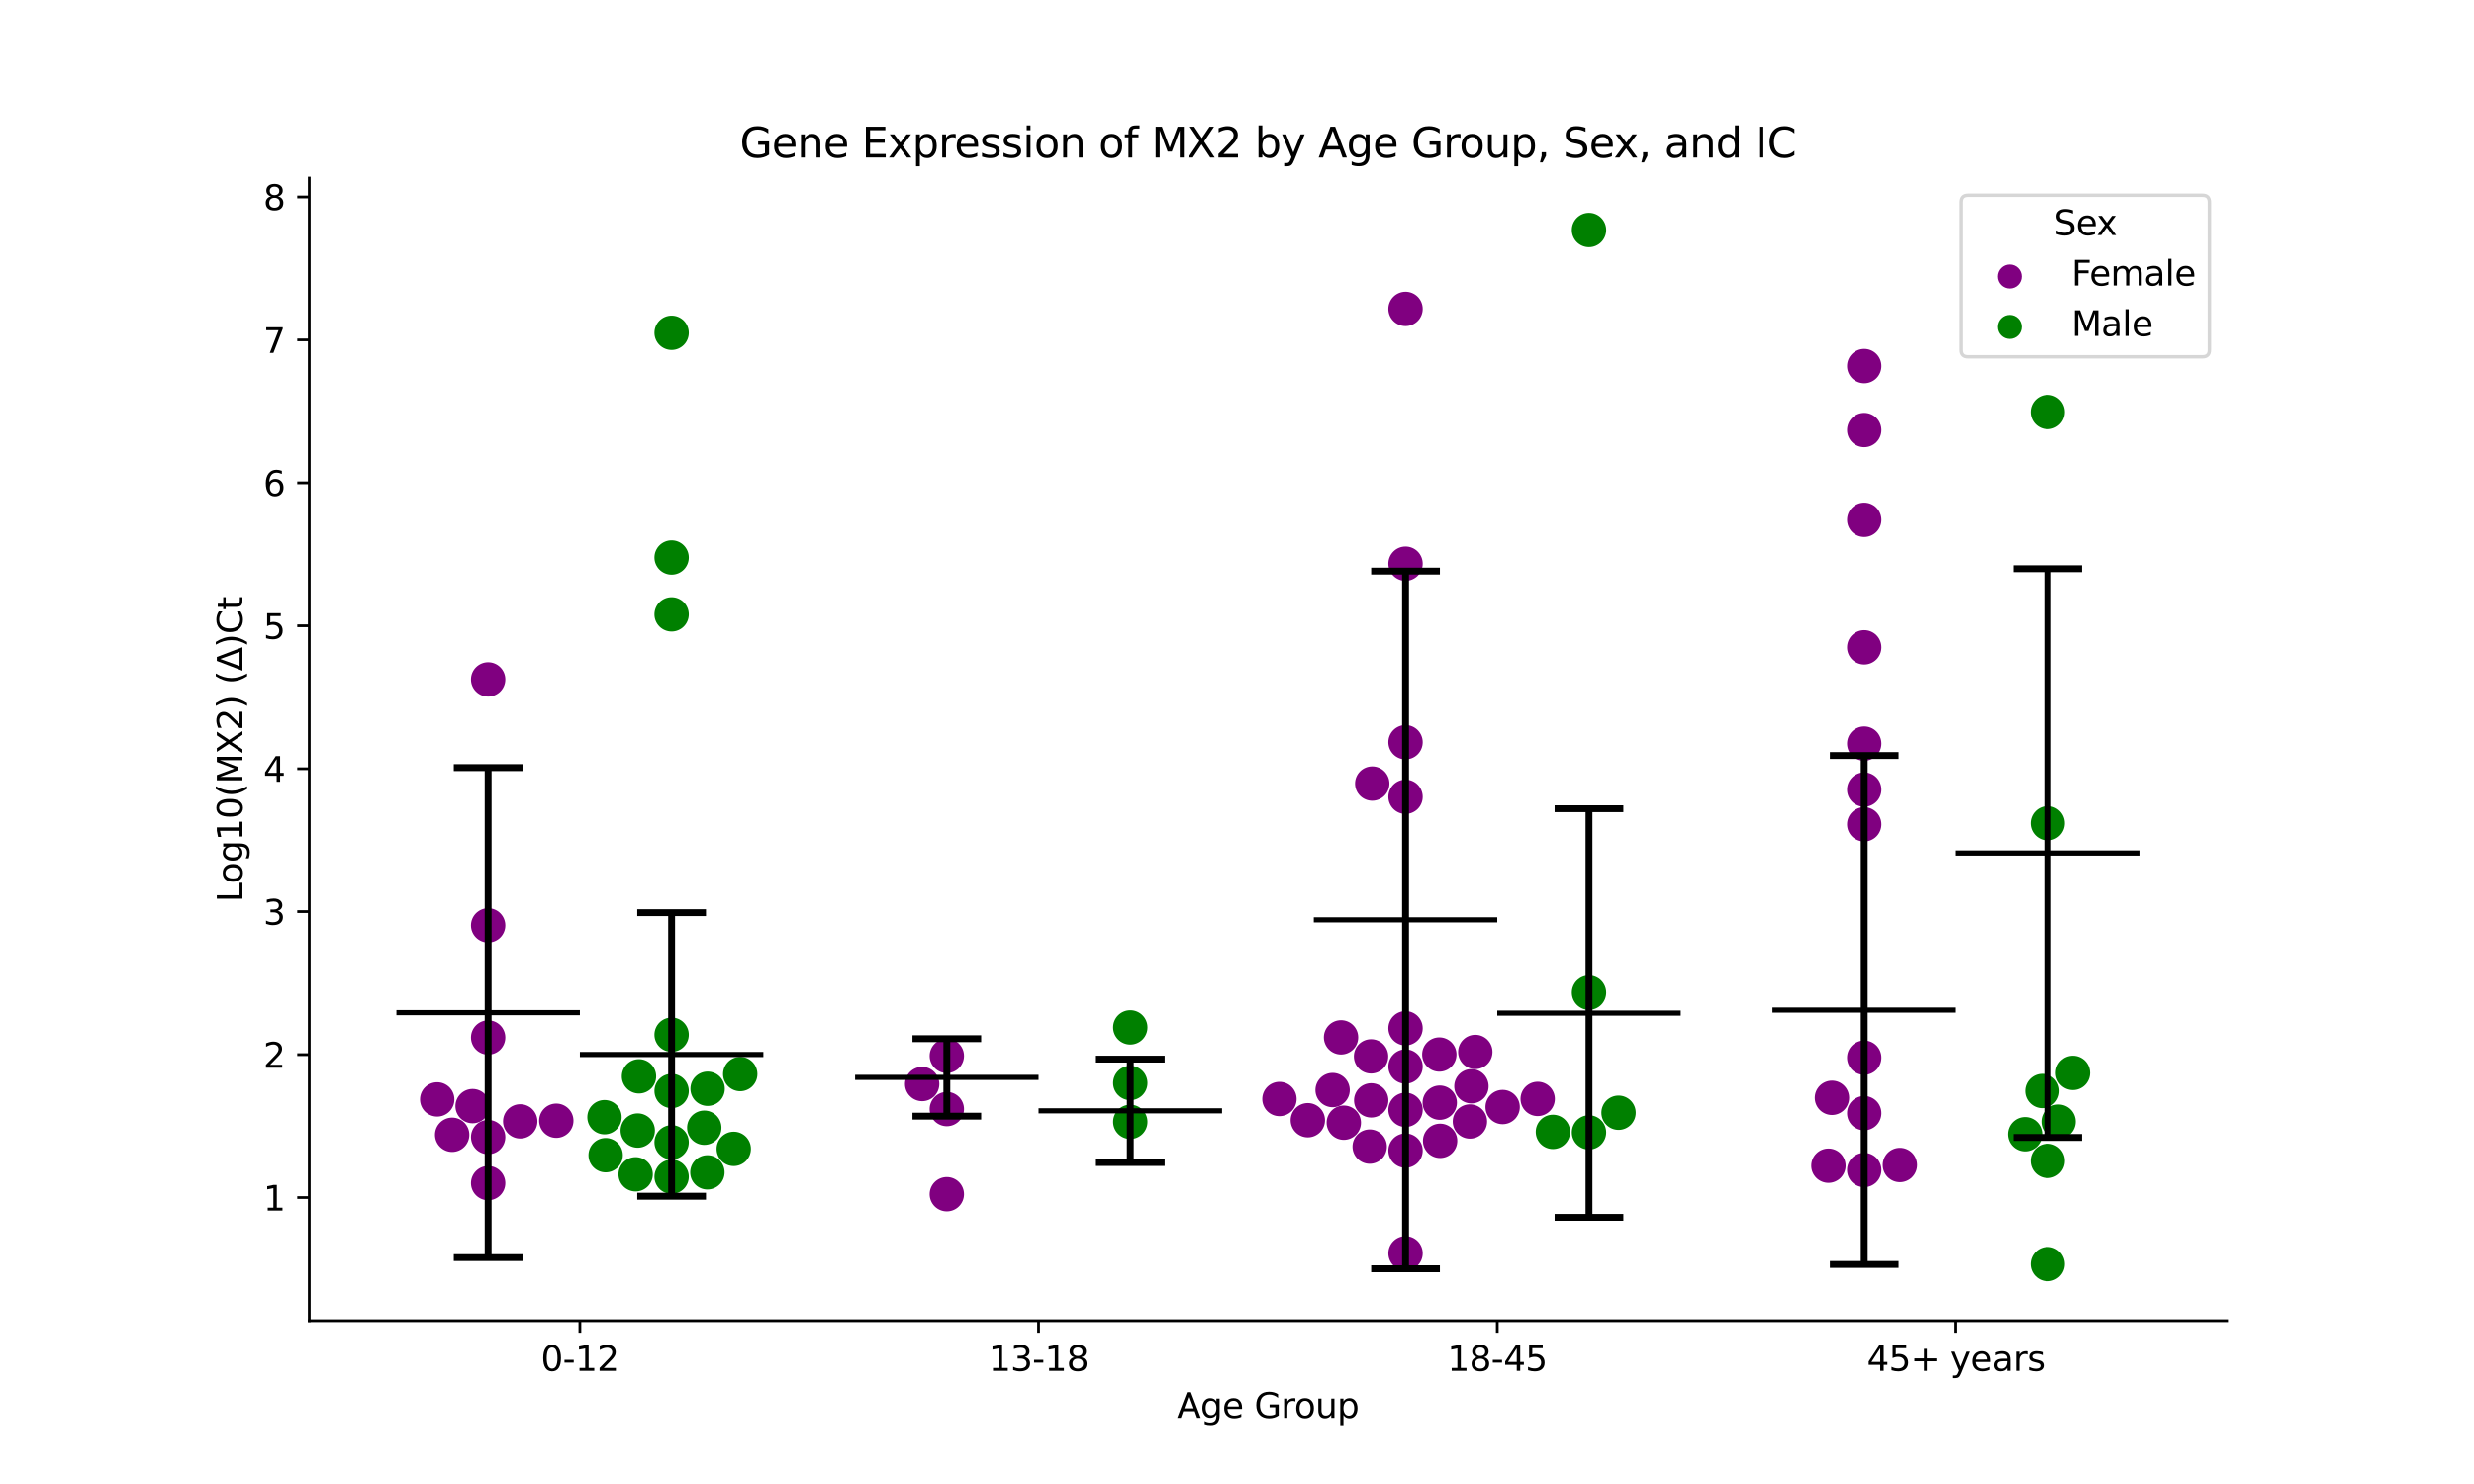 <?xml version="1.0" encoding="utf-8" standalone="no"?>
<!DOCTYPE svg PUBLIC "-//W3C//DTD SVG 1.1//EN"
  "http://www.w3.org/Graphics/SVG/1.1/DTD/svg11.dtd">
<svg xmlns:xlink="http://www.w3.org/1999/xlink" width="720pt" height="432pt" viewBox="0 0 720 432" xmlns="http://www.w3.org/2000/svg" version="1.1">
 <defs>
  <style type="text/css">*{stroke-linejoin: round; stroke-linecap: butt}</style>
 </defs>
 <g id="figure_1">
  <g id="patch_1">
   <path d="M 0 432 
L 720 432 
L 720 0 
L 0 0 
z
" style="fill: #ffffff"/>
  </g>
  <g id="axes_1">
   <g id="patch_2">
    <path d="M 90 384.48 
L 648 384.48 
L 648 51.84 
L 90 51.84 
z
" style="fill: #ffffff"/>
   </g>
   <g id="PathCollection_1">
    <defs>
     <path id="C0_0_2b8b92c1fb" d="M 0 5 
C 1.326 5 2.598 4.473 3.536 3.536 
C 4.473 2.598 5 1.326 5 -0 
C 5 -1.326 4.473 -2.598 3.536 -3.536 
C 2.598 -4.473 1.326 -5 0 -5 
C -1.326 -5 -2.598 -4.473 -3.536 -3.536 
C -4.473 -2.598 -5 -1.326 -5 0 
C -5 1.326 -4.473 2.598 -3.536 3.536 
C -2.598 4.473 -1.326 5 0 5 
z
"/>
    </defs>
    <g clip-path="url(#pbf63c1d7b6)">
     <use xlink:href="#C0_0_2b8b92c1fb" x="137.536" y="321.995" style="fill: #800080"/>
    </g>
    <g clip-path="url(#pbf63c1d7b6)">
     <use xlink:href="#C0_0_2b8b92c1fb" x="142.062" y="302.015" style="fill: #800080"/>
    </g>
    <g clip-path="url(#pbf63c1d7b6)">
     <use xlink:href="#C0_0_2b8b92c1fb" x="161.895" y="326.251" style="fill: #800080"/>
    </g>
    <g clip-path="url(#pbf63c1d7b6)">
     <use xlink:href="#C0_0_2b8b92c1fb" x="142.062" y="344.418" style="fill: #800080"/>
    </g>
    <g clip-path="url(#pbf63c1d7b6)">
     <use xlink:href="#C0_0_2b8b92c1fb" x="142.062" y="269.412" style="fill: #800080"/>
    </g>
    <g clip-path="url(#pbf63c1d7b6)">
     <use xlink:href="#C0_0_2b8b92c1fb" x="131.586" y="330.343" style="fill: #800080"/>
    </g>
    <g clip-path="url(#pbf63c1d7b6)">
     <use xlink:href="#C0_0_2b8b92c1fb" x="127.238" y="320.043" style="fill: #800080"/>
    </g>
    <g clip-path="url(#pbf63c1d7b6)">
     <use xlink:href="#C0_0_2b8b92c1fb" x="142.062" y="197.783" style="fill: #800080"/>
    </g>
    <g clip-path="url(#pbf63c1d7b6)">
     <use xlink:href="#C0_0_2b8b92c1fb" x="151.397" y="326.439" style="fill: #800080"/>
    </g>
    <g clip-path="url(#pbf63c1d7b6)">
     <use xlink:href="#C0_0_2b8b92c1fb" x="142.062" y="331.018" style="fill: #800080"/>
    </g>
   </g>
   <g id="PathCollection_2">
    <defs>
     <path id="C1_0_b560f2f9ca" d="M 0 5 
C 1.326 5 2.598 4.473 3.536 3.536 
C 4.473 2.598 5 1.326 5 -0 
C 5 -1.326 4.473 -2.598 3.536 -3.536 
C 2.598 -4.473 1.326 -5 0 -5 
C -1.326 -5 -2.598 -4.473 -3.536 -3.536 
C -4.473 -2.598 -5 -1.326 -5 0 
C -5 1.326 -4.473 2.598 -3.536 3.536 
C -2.598 4.473 -1.326 5 0 5 
z
"/>
    </defs>
    <g clip-path="url(#pbf63c1d7b6)">
     <use xlink:href="#C1_0_b560f2f9ca" x="213.538" y="334.451" style="fill: #008000"/>
    </g>
    <g clip-path="url(#pbf63c1d7b6)">
     <use xlink:href="#C1_0_b560f2f9ca" x="195.459" y="317.588" style="fill: #008000"/>
    </g>
    <g clip-path="url(#pbf63c1d7b6)">
     <use xlink:href="#C1_0_b560f2f9ca" x="195.459" y="332.539" style="fill: #008000"/>
    </g>
    <g clip-path="url(#pbf63c1d7b6)">
     <use xlink:href="#C1_0_b560f2f9ca" x="195.459" y="96.881" style="fill: #008000"/>
    </g>
    <g clip-path="url(#pbf63c1d7b6)">
     <use xlink:href="#C1_0_b560f2f9ca" x="204.964" y="328.289" style="fill: #008000"/>
    </g>
    <g clip-path="url(#pbf63c1d7b6)">
     <use xlink:href="#C1_0_b560f2f9ca" x="176.263" y="336.287" style="fill: #008000"/>
    </g>
    <g clip-path="url(#pbf63c1d7b6)">
     <use xlink:href="#C1_0_b560f2f9ca" x="185.96" y="313.326" style="fill: #008000"/>
    </g>
    <g clip-path="url(#pbf63c1d7b6)">
     <use xlink:href="#C1_0_b560f2f9ca" x="195.459" y="178.848" style="fill: #008000"/>
    </g>
    <g clip-path="url(#pbf63c1d7b6)">
     <use xlink:href="#C1_0_b560f2f9ca" x="195.459" y="301.204" style="fill: #008000"/>
    </g>
    <g clip-path="url(#pbf63c1d7b6)">
     <use xlink:href="#C1_0_b560f2f9ca" x="215.426" y="312.659" style="fill: #008000"/>
    </g>
    <g clip-path="url(#pbf63c1d7b6)">
     <use xlink:href="#C1_0_b560f2f9ca" x="195.459" y="342.567" style="fill: #008000"/>
    </g>
    <g clip-path="url(#pbf63c1d7b6)">
     <use xlink:href="#C1_0_b560f2f9ca" x="184.986" y="341.852" style="fill: #008000"/>
    </g>
    <g clip-path="url(#pbf63c1d7b6)">
     <use xlink:href="#C1_0_b560f2f9ca" x="195.459" y="162.296" style="fill: #008000"/>
    </g>
    <g clip-path="url(#pbf63c1d7b6)">
     <use xlink:href="#C1_0_b560f2f9ca" x="175.923" y="325.219" style="fill: #008000"/>
    </g>
    <g clip-path="url(#pbf63c1d7b6)">
     <use xlink:href="#C1_0_b560f2f9ca" x="185.596" y="329.11" style="fill: #008000"/>
    </g>
    <g clip-path="url(#pbf63c1d7b6)">
     <use xlink:href="#C1_0_b560f2f9ca" x="205.873" y="341.284" style="fill: #008000"/>
    </g>
    <g clip-path="url(#pbf63c1d7b6)">
     <use xlink:href="#C1_0_b560f2f9ca" x="205.937" y="316.941" style="fill: #008000"/>
    </g>
   </g>
   <g id="PathCollection_3">
    <defs>
     <path id="C2_0_8f5f97f059" d="M 0 5 
C 1.326 5 2.598 4.473 3.536 3.536 
C 4.473 2.598 5 1.326 5 -0 
C 5 -1.326 4.473 -2.598 3.536 -3.536 
C 2.598 -4.473 1.326 -5 0 -5 
C -1.326 -5 -2.598 -4.473 -3.536 -3.536 
C -4.473 -2.598 -5 -1.326 -5 0 
C -5 1.326 -4.473 2.598 -3.536 3.536 
C -2.598 4.473 -1.326 5 0 5 
z
"/>
    </defs>
    <g clip-path="url(#pbf63c1d7b6)">
     <use xlink:href="#C2_0_8f5f97f059" x="275.555" y="347.65" style="fill: #800080"/>
    </g>
    <g clip-path="url(#pbf63c1d7b6)">
     <use xlink:href="#C2_0_8f5f97f059" x="275.555" y="322.859" style="fill: #800080"/>
    </g>
    <g clip-path="url(#pbf63c1d7b6)">
     <use xlink:href="#C2_0_8f5f97f059" x="275.555" y="307.372" style="fill: #800080"/>
    </g>
    <g clip-path="url(#pbf63c1d7b6)">
     <use xlink:href="#C2_0_8f5f97f059" x="268.369" y="315.567" style="fill: #800080"/>
    </g>
   </g>
   <g id="PathCollection_4">
    <defs>
     <path id="C3_0_bc23f90c17" d="M 0 5 
C 1.326 5 2.598 4.473 3.536 3.536 
C 4.473 2.598 5 1.326 5 -0 
C 5 -1.326 4.473 -2.598 3.536 -3.536 
C 2.598 -4.473 1.326 -5 0 -5 
C -1.326 -5 -2.598 -4.473 -3.536 -3.536 
C -4.473 -2.598 -5 -1.326 -5 0 
C -5 1.326 -4.473 2.598 -3.536 3.536 
C -2.598 4.473 -1.326 5 0 5 
z
"/>
    </defs>
    <g clip-path="url(#pbf63c1d7b6)">
     <use xlink:href="#C3_0_bc23f90c17" x="328.952" y="326.58" style="fill: #008000"/>
    </g>
    <g clip-path="url(#pbf63c1d7b6)">
     <use xlink:href="#C3_0_bc23f90c17" x="328.952" y="299.077" style="fill: #008000"/>
    </g>
    <g clip-path="url(#pbf63c1d7b6)">
     <use xlink:href="#C3_0_bc23f90c17" x="328.952" y="315.265" style="fill: #008000"/>
    </g>
   </g>
   <g id="PathCollection_5">
    <defs>
     <path id="C4_0_c36f2e6f44" d="M 0 5 
C 1.326 5 2.598 4.473 3.536 3.536 
C 4.473 2.598 5 1.326 5 -0 
C 5 -1.326 4.473 -2.598 3.536 -3.536 
C 2.598 -4.473 1.326 -5 0 -5 
C -1.326 -5 -2.598 -4.473 -3.536 -3.536 
C -4.473 -2.598 -5 -1.326 -5 0 
C -5 1.326 -4.473 2.598 -3.536 3.536 
C -2.598 4.473 -1.326 5 0 5 
z
"/>
    </defs>
    <g clip-path="url(#pbf63c1d7b6)">
     <use xlink:href="#C4_0_c36f2e6f44" x="437.312" y="322.264" style="fill: #800080"/>
    </g>
    <g clip-path="url(#pbf63c1d7b6)">
     <use xlink:href="#C4_0_c36f2e6f44" x="399.062" y="320.325" style="fill: #800080"/>
    </g>
    <g clip-path="url(#pbf63c1d7b6)">
     <use xlink:href="#C4_0_c36f2e6f44" x="419.006" y="320.995" style="fill: #800080"/>
    </g>
    <g clip-path="url(#pbf63c1d7b6)">
     <use xlink:href="#C4_0_c36f2e6f44" x="428.23" y="316.216" style="fill: #800080"/>
    </g>
    <g clip-path="url(#pbf63c1d7b6)">
     <use xlink:href="#C4_0_c36f2e6f44" x="409.048" y="231.957" style="fill: #800080"/>
    </g>
    <g clip-path="url(#pbf63c1d7b6)">
     <use xlink:href="#C4_0_c36f2e6f44" x="390.277" y="301.973" style="fill: #800080"/>
    </g>
    <g clip-path="url(#pbf63c1d7b6)">
     <use xlink:href="#C4_0_c36f2e6f44" x="409.048" y="299.323" style="fill: #800080"/>
    </g>
    <g clip-path="url(#pbf63c1d7b6)">
     <use xlink:href="#C4_0_c36f2e6f44" x="447.514" y="319.9" style="fill: #800080"/>
    </g>
    <g clip-path="url(#pbf63c1d7b6)">
     <use xlink:href="#C4_0_c36f2e6f44" x="399.019" y="307.513" style="fill: #800080"/>
    </g>
    <g clip-path="url(#pbf63c1d7b6)">
     <use xlink:href="#C4_0_c36f2e6f44" x="398.619" y="333.791" style="fill: #800080"/>
    </g>
    <g clip-path="url(#pbf63c1d7b6)">
     <use xlink:href="#C4_0_c36f2e6f44" x="387.826" y="317.321" style="fill: #800080"/>
    </g>
    <g clip-path="url(#pbf63c1d7b6)">
     <use xlink:href="#C4_0_c36f2e6f44" x="372.357" y="319.926" style="fill: #800080"/>
    </g>
    <g clip-path="url(#pbf63c1d7b6)">
     <use xlink:href="#C4_0_c36f2e6f44" x="409.048" y="310.473" style="fill: #800080"/>
    </g>
    <g clip-path="url(#pbf63c1d7b6)">
     <use xlink:href="#C4_0_c36f2e6f44" x="399.359" y="228.103" style="fill: #800080"/>
    </g>
    <g clip-path="url(#pbf63c1d7b6)">
     <use xlink:href="#C4_0_c36f2e6f44" x="409.048" y="334.957" style="fill: #800080"/>
    </g>
    <g clip-path="url(#pbf63c1d7b6)">
     <use xlink:href="#C4_0_c36f2e6f44" x="429.354" y="306.223" style="fill: #800080"/>
    </g>
    <g clip-path="url(#pbf63c1d7b6)">
     <use xlink:href="#C4_0_c36f2e6f44" x="391.084" y="326.827" style="fill: #800080"/>
    </g>
    <g clip-path="url(#pbf63c1d7b6)">
     <use xlink:href="#C4_0_c36f2e6f44" x="418.883" y="306.972" style="fill: #800080"/>
    </g>
    <g clip-path="url(#pbf63c1d7b6)">
     <use xlink:href="#C4_0_c36f2e6f44" x="409.048" y="89.926" style="fill: #800080"/>
    </g>
    <g clip-path="url(#pbf63c1d7b6)">
     <use xlink:href="#C4_0_c36f2e6f44" x="409.048" y="164.097" style="fill: #800080"/>
    </g>
    <g clip-path="url(#pbf63c1d7b6)">
     <use xlink:href="#C4_0_c36f2e6f44" x="409.048" y="216.064" style="fill: #800080"/>
    </g>
    <g clip-path="url(#pbf63c1d7b6)">
     <use xlink:href="#C4_0_c36f2e6f44" x="427.789" y="326.476" style="fill: #800080"/>
    </g>
    <g clip-path="url(#pbf63c1d7b6)">
     <use xlink:href="#C4_0_c36f2e6f44" x="409.048" y="364.854" style="fill: #800080"/>
    </g>
    <g clip-path="url(#pbf63c1d7b6)">
     <use xlink:href="#C4_0_c36f2e6f44" x="380.611" y="326.106" style="fill: #800080"/>
    </g>
    <g clip-path="url(#pbf63c1d7b6)">
     <use xlink:href="#C4_0_c36f2e6f44" x="409.048" y="323.08" style="fill: #800080"/>
    </g>
    <g clip-path="url(#pbf63c1d7b6)">
     <use xlink:href="#C4_0_c36f2e6f44" x="419.113" y="332.109" style="fill: #800080"/>
    </g>
   </g>
   <g id="PathCollection_6">
    <defs>
     <path id="C5_0_f1aa2a9488" d="M 0 5 
C 1.326 5 2.598 4.473 3.536 3.536 
C 4.473 2.598 5 1.326 5 -0 
C 5 -1.326 4.473 -2.598 3.536 -3.536 
C 2.598 -4.473 1.326 -5 0 -5 
C -1.326 -5 -2.598 -4.473 -3.536 -3.536 
C -4.473 -2.598 -5 -1.326 -5 0 
C -5 1.326 -4.473 2.598 -3.536 3.536 
C -2.598 4.473 -1.326 5 0 5 
z
"/>
    </defs>
    <g clip-path="url(#pbf63c1d7b6)">
     <use xlink:href="#C5_0_f1aa2a9488" x="471.051" y="323.924" style="fill: #008000"/>
    </g>
    <g clip-path="url(#pbf63c1d7b6)">
     <use xlink:href="#C5_0_f1aa2a9488" x="462.445" y="66.96" style="fill: #008000"/>
    </g>
    <g clip-path="url(#pbf63c1d7b6)">
     <use xlink:href="#C5_0_f1aa2a9488" x="462.445" y="329.653" style="fill: #008000"/>
    </g>
    <g clip-path="url(#pbf63c1d7b6)">
     <use xlink:href="#C5_0_f1aa2a9488" x="451.946" y="329.502" style="fill: #008000"/>
    </g>
    <g clip-path="url(#pbf63c1d7b6)">
     <use xlink:href="#C5_0_f1aa2a9488" x="462.445" y="288.981" style="fill: #008000"/>
    </g>
   </g>
   <g id="PathCollection_7">
    <defs>
     <path id="C6_0_fb3fc7c7de" d="M 0 5 
C 1.326 5 2.598 4.473 3.536 3.536 
C 4.473 2.598 5 1.326 5 -0 
C 5 -1.326 4.473 -2.598 3.536 -3.536 
C 2.598 -4.473 1.326 -5 0 -5 
C -1.326 -5 -2.598 -4.473 -3.536 -3.536 
C -4.473 -2.598 -5 -1.326 -5 0 
C -5 1.326 -4.473 2.598 -3.536 3.536 
C -2.598 4.473 -1.326 5 0 5 
z
"/>
    </defs>
    <g clip-path="url(#pbf63c1d7b6)">
     <use xlink:href="#C6_0_fb3fc7c7de" x="542.541" y="324.048" style="fill: #800080"/>
    </g>
    <g clip-path="url(#pbf63c1d7b6)">
     <use xlink:href="#C6_0_fb3fc7c7de" x="542.541" y="125.193" style="fill: #800080"/>
    </g>
    <g clip-path="url(#pbf63c1d7b6)">
     <use xlink:href="#C6_0_fb3fc7c7de" x="542.541" y="307.895" style="fill: #800080"/>
    </g>
    <g clip-path="url(#pbf63c1d7b6)">
     <use xlink:href="#C6_0_fb3fc7c7de" x="533.149" y="319.576" style="fill: #800080"/>
    </g>
    <g clip-path="url(#pbf63c1d7b6)">
     <use xlink:href="#C6_0_fb3fc7c7de" x="542.541" y="151.326" style="fill: #800080"/>
    </g>
    <g clip-path="url(#pbf63c1d7b6)">
     <use xlink:href="#C6_0_fb3fc7c7de" x="542.541" y="340.601" style="fill: #800080"/>
    </g>
    <g clip-path="url(#pbf63c1d7b6)">
     <use xlink:href="#C6_0_fb3fc7c7de" x="532.124" y="339.344" style="fill: #800080"/>
    </g>
    <g clip-path="url(#pbf63c1d7b6)">
     <use xlink:href="#C6_0_fb3fc7c7de" x="542.541" y="216.466" style="fill: #800080"/>
    </g>
    <g clip-path="url(#pbf63c1d7b6)">
     <use xlink:href="#C6_0_fb3fc7c7de" x="542.541" y="229.856" style="fill: #800080"/>
    </g>
    <g clip-path="url(#pbf63c1d7b6)">
     <use xlink:href="#C6_0_fb3fc7c7de" x="542.541" y="239.978" style="fill: #800080"/>
    </g>
    <g clip-path="url(#pbf63c1d7b6)">
     <use xlink:href="#C6_0_fb3fc7c7de" x="542.541" y="188.444" style="fill: #800080"/>
    </g>
    <g clip-path="url(#pbf63c1d7b6)">
     <use xlink:href="#C6_0_fb3fc7c7de" x="552.928" y="339.143" style="fill: #800080"/>
    </g>
    <g clip-path="url(#pbf63c1d7b6)">
     <use xlink:href="#C6_0_fb3fc7c7de" x="542.541" y="106.571" style="fill: #800080"/>
    </g>
   </g>
   <g id="PathCollection_8">
    <defs>
     <path id="C7_0_e8374879ec" d="M 0 5 
C 1.326 5 2.598 4.473 3.536 3.536 
C 4.473 2.598 5 1.326 5 -0 
C 5 -1.326 4.473 -2.598 3.536 -3.536 
C 2.598 -4.473 1.326 -5 0 -5 
C -1.326 -5 -2.598 -4.473 -3.536 -3.536 
C -4.473 -2.598 -5 -1.326 -5 0 
C -5 1.326 -4.473 2.598 -3.536 3.536 
C -2.598 4.473 -1.326 5 0 5 
z
"/>
    </defs>
    <g clip-path="url(#pbf63c1d7b6)">
     <use xlink:href="#C7_0_e8374879ec" x="595.938" y="367.989" style="fill: #008000"/>
    </g>
    <g clip-path="url(#pbf63c1d7b6)">
     <use xlink:href="#C7_0_e8374879ec" x="594.359" y="317.594" style="fill: #008000"/>
    </g>
    <g clip-path="url(#pbf63c1d7b6)">
     <use xlink:href="#C7_0_e8374879ec" x="589.323" y="330.184" style="fill: #008000"/>
    </g>
    <g clip-path="url(#pbf63c1d7b6)">
     <use xlink:href="#C7_0_e8374879ec" x="599.092" y="326.52" style="fill: #008000"/>
    </g>
    <g clip-path="url(#pbf63c1d7b6)">
     <use xlink:href="#C7_0_e8374879ec" x="603.282" y="312.322" style="fill: #008000"/>
    </g>
    <g clip-path="url(#pbf63c1d7b6)">
     <use xlink:href="#C7_0_e8374879ec" x="595.938" y="337.95" style="fill: #008000"/>
    </g>
    <g clip-path="url(#pbf63c1d7b6)">
     <use xlink:href="#C7_0_e8374879ec" x="595.938" y="119.948" style="fill: #008000"/>
    </g>
    <g clip-path="url(#pbf63c1d7b6)">
     <use xlink:href="#C7_0_e8374879ec" x="595.938" y="239.667" style="fill: #008000"/>
    </g>
   </g>
   <g id="PathCollection_9"/>
   <g id="PathCollection_10"/>
   <g id="matplotlib.axis_1">
    <g id="xtick_1">
     <g id="line2d_1">
      <defs>
       <path id="m9bb0a239d3" d="M 0 0 
L 0 3.5 
" style="stroke: #000000; stroke-width: 0.8"/>
      </defs>
      <g>
       <use xlink:href="#m9bb0a239d3" x="168.761" y="384.48" style="stroke: #000000; stroke-width: 0.8"/>
      </g>
     </g>
     <g id="text_1">
      <!-- 0-12 -->
      <g transform="translate(157.413 399.078) scale(0.1 -0.1)">
       <defs>
        <path id="DejaVuSans-30" d="M 2034 4250 
Q 1547 4250 1301 3770 
Q 1056 3291 1056 2328 
Q 1056 1369 1301 889 
Q 1547 409 2034 409 
Q 2525 409 2770 889 
Q 3016 1369 3016 2328 
Q 3016 3291 2770 3770 
Q 2525 4250 2034 4250 
z
M 2034 4750 
Q 2819 4750 3233 4129 
Q 3647 3509 3647 2328 
Q 3647 1150 3233 529 
Q 2819 -91 2034 -91 
Q 1250 -91 836 529 
Q 422 1150 422 2328 
Q 422 3509 836 4129 
Q 1250 4750 2034 4750 
z
" transform="scale(0.016)"/>
        <path id="DejaVuSans-2d" d="M 313 2009 
L 1997 2009 
L 1997 1497 
L 313 1497 
L 313 2009 
z
" transform="scale(0.016)"/>
        <path id="DejaVuSans-31" d="M 794 531 
L 1825 531 
L 1825 4091 
L 703 3866 
L 703 4441 
L 1819 4666 
L 2450 4666 
L 2450 531 
L 3481 531 
L 3481 0 
L 794 0 
L 794 531 
z
" transform="scale(0.016)"/>
        <path id="DejaVuSans-32" d="M 1228 531 
L 3431 531 
L 3431 0 
L 469 0 
L 469 531 
Q 828 903 1448 1529 
Q 2069 2156 2228 2338 
Q 2531 2678 2651 2914 
Q 2772 3150 2772 3378 
Q 2772 3750 2511 3984 
Q 2250 4219 1831 4219 
Q 1534 4219 1204 4116 
Q 875 4013 500 3803 
L 500 4441 
Q 881 4594 1212 4672 
Q 1544 4750 1819 4750 
Q 2544 4750 2975 4387 
Q 3406 4025 3406 3419 
Q 3406 3131 3298 2873 
Q 3191 2616 2906 2266 
Q 2828 2175 2409 1742 
Q 1991 1309 1228 531 
z
" transform="scale(0.016)"/>
       </defs>
       <use xlink:href="#DejaVuSans-30"/>
       <use xlink:href="#DejaVuSans-2d" x="63.623"/>
       <use xlink:href="#DejaVuSans-31" x="99.707"/>
       <use xlink:href="#DejaVuSans-32" x="163.33"/>
      </g>
     </g>
    </g>
    <g id="xtick_2">
     <g id="line2d_2">
      <g>
       <use xlink:href="#m9bb0a239d3" x="302.254" y="384.48" style="stroke: #000000; stroke-width: 0.8"/>
      </g>
     </g>
     <g id="text_2">
      <!-- 13-18 -->
      <g transform="translate(287.725 399.078) scale(0.1 -0.1)">
       <defs>
        <path id="DejaVuSans-33" d="M 2597 2516 
Q 3050 2419 3304 2112 
Q 3559 1806 3559 1356 
Q 3559 666 3084 287 
Q 2609 -91 1734 -91 
Q 1441 -91 1130 -33 
Q 819 25 488 141 
L 488 750 
Q 750 597 1062 519 
Q 1375 441 1716 441 
Q 2309 441 2620 675 
Q 2931 909 2931 1356 
Q 2931 1769 2642 2001 
Q 2353 2234 1838 2234 
L 1294 2234 
L 1294 2753 
L 1863 2753 
Q 2328 2753 2575 2939 
Q 2822 3125 2822 3475 
Q 2822 3834 2567 4026 
Q 2313 4219 1838 4219 
Q 1578 4219 1281 4162 
Q 984 4106 628 3988 
L 628 4550 
Q 988 4650 1302 4700 
Q 1616 4750 1894 4750 
Q 2613 4750 3031 4423 
Q 3450 4097 3450 3541 
Q 3450 3153 3228 2886 
Q 3006 2619 2597 2516 
z
" transform="scale(0.016)"/>
        <path id="DejaVuSans-38" d="M 2034 2216 
Q 1584 2216 1326 1975 
Q 1069 1734 1069 1313 
Q 1069 891 1326 650 
Q 1584 409 2034 409 
Q 2484 409 2743 651 
Q 3003 894 3003 1313 
Q 3003 1734 2745 1975 
Q 2488 2216 2034 2216 
z
M 1403 2484 
Q 997 2584 770 2862 
Q 544 3141 544 3541 
Q 544 4100 942 4425 
Q 1341 4750 2034 4750 
Q 2731 4750 3128 4425 
Q 3525 4100 3525 3541 
Q 3525 3141 3298 2862 
Q 3072 2584 2669 2484 
Q 3125 2378 3379 2068 
Q 3634 1759 3634 1313 
Q 3634 634 3220 271 
Q 2806 -91 2034 -91 
Q 1263 -91 848 271 
Q 434 634 434 1313 
Q 434 1759 690 2068 
Q 947 2378 1403 2484 
z
M 1172 3481 
Q 1172 3119 1398 2916 
Q 1625 2713 2034 2713 
Q 2441 2713 2670 2916 
Q 2900 3119 2900 3481 
Q 2900 3844 2670 4047 
Q 2441 4250 2034 4250 
Q 1625 4250 1398 4047 
Q 1172 3844 1172 3481 
z
" transform="scale(0.016)"/>
       </defs>
       <use xlink:href="#DejaVuSans-31"/>
       <use xlink:href="#DejaVuSans-33" x="63.623"/>
       <use xlink:href="#DejaVuSans-2d" x="127.246"/>
       <use xlink:href="#DejaVuSans-31" x="163.33"/>
       <use xlink:href="#DejaVuSans-38" x="226.953"/>
      </g>
     </g>
    </g>
    <g id="xtick_3">
     <g id="line2d_3">
      <g>
       <use xlink:href="#m9bb0a239d3" x="435.746" y="384.48" style="stroke: #000000; stroke-width: 0.8"/>
      </g>
     </g>
     <g id="text_3">
      <!-- 18-45 -->
      <g transform="translate(421.218 399.078) scale(0.1 -0.1)">
       <defs>
        <path id="DejaVuSans-34" d="M 2419 4116 
L 825 1625 
L 2419 1625 
L 2419 4116 
z
M 2253 4666 
L 3047 4666 
L 3047 1625 
L 3713 1625 
L 3713 1100 
L 3047 1100 
L 3047 0 
L 2419 0 
L 2419 1100 
L 313 1100 
L 313 1709 
L 2253 4666 
z
" transform="scale(0.016)"/>
        <path id="DejaVuSans-35" d="M 691 4666 
L 3169 4666 
L 3169 4134 
L 1269 4134 
L 1269 2991 
Q 1406 3038 1543 3061 
Q 1681 3084 1819 3084 
Q 2600 3084 3056 2656 
Q 3513 2228 3513 1497 
Q 3513 744 3044 326 
Q 2575 -91 1722 -91 
Q 1428 -91 1123 -41 
Q 819 9 494 109 
L 494 744 
Q 775 591 1075 516 
Q 1375 441 1709 441 
Q 2250 441 2565 725 
Q 2881 1009 2881 1497 
Q 2881 1984 2565 2268 
Q 2250 2553 1709 2553 
Q 1456 2553 1204 2497 
Q 953 2441 691 2322 
L 691 4666 
z
" transform="scale(0.016)"/>
       </defs>
       <use xlink:href="#DejaVuSans-31"/>
       <use xlink:href="#DejaVuSans-38" x="63.623"/>
       <use xlink:href="#DejaVuSans-2d" x="127.246"/>
       <use xlink:href="#DejaVuSans-34" x="163.33"/>
       <use xlink:href="#DejaVuSans-35" x="226.953"/>
      </g>
     </g>
    </g>
    <g id="xtick_4">
     <g id="line2d_4">
      <g>
       <use xlink:href="#m9bb0a239d3" x="569.239" y="384.48" style="stroke: #000000; stroke-width: 0.8"/>
      </g>
     </g>
     <g id="text_4">
      <!-- 45+ years -->
      <g transform="translate(543.338 399.078) scale(0.1 -0.1)">
       <defs>
        <path id="DejaVuSans-2b" d="M 2944 4013 
L 2944 2272 
L 4684 2272 
L 4684 1741 
L 2944 1741 
L 2944 0 
L 2419 0 
L 2419 1741 
L 678 1741 
L 678 2272 
L 2419 2272 
L 2419 4013 
L 2944 4013 
z
" transform="scale(0.016)"/>
        <path id="DejaVuSans-20" transform="scale(0.016)"/>
        <path id="DejaVuSans-79" d="M 2059 -325 
Q 1816 -950 1584 -1140 
Q 1353 -1331 966 -1331 
L 506 -1331 
L 506 -850 
L 844 -850 
Q 1081 -850 1212 -737 
Q 1344 -625 1503 -206 
L 1606 56 
L 191 3500 
L 800 3500 
L 1894 763 
L 2988 3500 
L 3597 3500 
L 2059 -325 
z
" transform="scale(0.016)"/>
        <path id="DejaVuSans-65" d="M 3597 1894 
L 3597 1613 
L 953 1613 
Q 991 1019 1311 708 
Q 1631 397 2203 397 
Q 2534 397 2845 478 
Q 3156 559 3463 722 
L 3463 178 
Q 3153 47 2828 -22 
Q 2503 -91 2169 -91 
Q 1331 -91 842 396 
Q 353 884 353 1716 
Q 353 2575 817 3079 
Q 1281 3584 2069 3584 
Q 2775 3584 3186 3129 
Q 3597 2675 3597 1894 
z
M 3022 2063 
Q 3016 2534 2758 2815 
Q 2500 3097 2075 3097 
Q 1594 3097 1305 2825 
Q 1016 2553 972 2059 
L 3022 2063 
z
" transform="scale(0.016)"/>
        <path id="DejaVuSans-61" d="M 2194 1759 
Q 1497 1759 1228 1600 
Q 959 1441 959 1056 
Q 959 750 1161 570 
Q 1363 391 1709 391 
Q 2188 391 2477 730 
Q 2766 1069 2766 1631 
L 2766 1759 
L 2194 1759 
z
M 3341 1997 
L 3341 0 
L 2766 0 
L 2766 531 
Q 2569 213 2275 61 
Q 1981 -91 1556 -91 
Q 1019 -91 701 211 
Q 384 513 384 1019 
Q 384 1609 779 1909 
Q 1175 2209 1959 2209 
L 2766 2209 
L 2766 2266 
Q 2766 2663 2505 2880 
Q 2244 3097 1772 3097 
Q 1472 3097 1187 3025 
Q 903 2953 641 2809 
L 641 3341 
Q 956 3463 1253 3523 
Q 1550 3584 1831 3584 
Q 2591 3584 2966 3190 
Q 3341 2797 3341 1997 
z
" transform="scale(0.016)"/>
        <path id="DejaVuSans-72" d="M 2631 2963 
Q 2534 3019 2420 3045 
Q 2306 3072 2169 3072 
Q 1681 3072 1420 2755 
Q 1159 2438 1159 1844 
L 1159 0 
L 581 0 
L 581 3500 
L 1159 3500 
L 1159 2956 
Q 1341 3275 1631 3429 
Q 1922 3584 2338 3584 
Q 2397 3584 2469 3576 
Q 2541 3569 2628 3553 
L 2631 2963 
z
" transform="scale(0.016)"/>
        <path id="DejaVuSans-73" d="M 2834 3397 
L 2834 2853 
Q 2591 2978 2328 3040 
Q 2066 3103 1784 3103 
Q 1356 3103 1142 2972 
Q 928 2841 928 2578 
Q 928 2378 1081 2264 
Q 1234 2150 1697 2047 
L 1894 2003 
Q 2506 1872 2764 1633 
Q 3022 1394 3022 966 
Q 3022 478 2636 193 
Q 2250 -91 1575 -91 
Q 1294 -91 989 -36 
Q 684 19 347 128 
L 347 722 
Q 666 556 975 473 
Q 1284 391 1588 391 
Q 1994 391 2212 530 
Q 2431 669 2431 922 
Q 2431 1156 2273 1281 
Q 2116 1406 1581 1522 
L 1381 1569 
Q 847 1681 609 1914 
Q 372 2147 372 2553 
Q 372 3047 722 3315 
Q 1072 3584 1716 3584 
Q 2034 3584 2315 3537 
Q 2597 3491 2834 3397 
z
" transform="scale(0.016)"/>
       </defs>
       <use xlink:href="#DejaVuSans-34"/>
       <use xlink:href="#DejaVuSans-35" x="63.623"/>
       <use xlink:href="#DejaVuSans-2b" x="127.246"/>
       <use xlink:href="#DejaVuSans-20" x="211.035"/>
       <use xlink:href="#DejaVuSans-79" x="242.822"/>
       <use xlink:href="#DejaVuSans-65" x="302.002"/>
       <use xlink:href="#DejaVuSans-61" x="363.525"/>
       <use xlink:href="#DejaVuSans-72" x="424.805"/>
       <use xlink:href="#DejaVuSans-73" x="465.918"/>
      </g>
     </g>
    </g>
    <g id="text_5">
     <!-- Age Group -->
     <g transform="translate(342.52 412.757) scale(0.1 -0.1)">
      <defs>
       <path id="DejaVuSans-41" d="M 2188 4044 
L 1331 1722 
L 3047 1722 
L 2188 4044 
z
M 1831 4666 
L 2547 4666 
L 4325 0 
L 3669 0 
L 3244 1197 
L 1141 1197 
L 716 0 
L 50 0 
L 1831 4666 
z
" transform="scale(0.016)"/>
       <path id="DejaVuSans-67" d="M 2906 1791 
Q 2906 2416 2648 2759 
Q 2391 3103 1925 3103 
Q 1463 3103 1205 2759 
Q 947 2416 947 1791 
Q 947 1169 1205 825 
Q 1463 481 1925 481 
Q 2391 481 2648 825 
Q 2906 1169 2906 1791 
z
M 3481 434 
Q 3481 -459 3084 -895 
Q 2688 -1331 1869 -1331 
Q 1566 -1331 1297 -1286 
Q 1028 -1241 775 -1147 
L 775 -588 
Q 1028 -725 1275 -790 
Q 1522 -856 1778 -856 
Q 2344 -856 2625 -561 
Q 2906 -266 2906 331 
L 2906 616 
Q 2728 306 2450 153 
Q 2172 0 1784 0 
Q 1141 0 747 490 
Q 353 981 353 1791 
Q 353 2603 747 3093 
Q 1141 3584 1784 3584 
Q 2172 3584 2450 3431 
Q 2728 3278 2906 2969 
L 2906 3500 
L 3481 3500 
L 3481 434 
z
" transform="scale(0.016)"/>
       <path id="DejaVuSans-47" d="M 3809 666 
L 3809 1919 
L 2778 1919 
L 2778 2438 
L 4434 2438 
L 4434 434 
Q 4069 175 3628 42 
Q 3188 -91 2688 -91 
Q 1594 -91 976 548 
Q 359 1188 359 2328 
Q 359 3472 976 4111 
Q 1594 4750 2688 4750 
Q 3144 4750 3555 4637 
Q 3966 4525 4313 4306 
L 4313 3634 
Q 3963 3931 3569 4081 
Q 3175 4231 2741 4231 
Q 1884 4231 1454 3753 
Q 1025 3275 1025 2328 
Q 1025 1384 1454 906 
Q 1884 428 2741 428 
Q 3075 428 3337 486 
Q 3600 544 3809 666 
z
" transform="scale(0.016)"/>
       <path id="DejaVuSans-6f" d="M 1959 3097 
Q 1497 3097 1228 2736 
Q 959 2375 959 1747 
Q 959 1119 1226 758 
Q 1494 397 1959 397 
Q 2419 397 2687 759 
Q 2956 1122 2956 1747 
Q 2956 2369 2687 2733 
Q 2419 3097 1959 3097 
z
M 1959 3584 
Q 2709 3584 3137 3096 
Q 3566 2609 3566 1747 
Q 3566 888 3137 398 
Q 2709 -91 1959 -91 
Q 1206 -91 779 398 
Q 353 888 353 1747 
Q 353 2609 779 3096 
Q 1206 3584 1959 3584 
z
" transform="scale(0.016)"/>
       <path id="DejaVuSans-75" d="M 544 1381 
L 544 3500 
L 1119 3500 
L 1119 1403 
Q 1119 906 1312 657 
Q 1506 409 1894 409 
Q 2359 409 2629 706 
Q 2900 1003 2900 1516 
L 2900 3500 
L 3475 3500 
L 3475 0 
L 2900 0 
L 2900 538 
Q 2691 219 2414 64 
Q 2138 -91 1772 -91 
Q 1169 -91 856 284 
Q 544 659 544 1381 
z
M 1991 3584 
L 1991 3584 
z
" transform="scale(0.016)"/>
       <path id="DejaVuSans-70" d="M 1159 525 
L 1159 -1331 
L 581 -1331 
L 581 3500 
L 1159 3500 
L 1159 2969 
Q 1341 3281 1617 3432 
Q 1894 3584 2278 3584 
Q 2916 3584 3314 3078 
Q 3713 2572 3713 1747 
Q 3713 922 3314 415 
Q 2916 -91 2278 -91 
Q 1894 -91 1617 61 
Q 1341 213 1159 525 
z
M 3116 1747 
Q 3116 2381 2855 2742 
Q 2594 3103 2138 3103 
Q 1681 3103 1420 2742 
Q 1159 2381 1159 1747 
Q 1159 1113 1420 752 
Q 1681 391 2138 391 
Q 2594 391 2855 752 
Q 3116 1113 3116 1747 
z
" transform="scale(0.016)"/>
      </defs>
      <use xlink:href="#DejaVuSans-41"/>
      <use xlink:href="#DejaVuSans-67" x="68.408"/>
      <use xlink:href="#DejaVuSans-65" x="131.885"/>
      <use xlink:href="#DejaVuSans-20" x="193.408"/>
      <use xlink:href="#DejaVuSans-47" x="225.195"/>
      <use xlink:href="#DejaVuSans-72" x="302.686"/>
      <use xlink:href="#DejaVuSans-6f" x="341.549"/>
      <use xlink:href="#DejaVuSans-75" x="402.73"/>
      <use xlink:href="#DejaVuSans-70" x="466.109"/>
     </g>
    </g>
   </g>
   <g id="matplotlib.axis_2">
    <g id="ytick_1">
     <g id="line2d_5">
      <defs>
       <path id="m93ab2fd44c" d="M 0 0 
L -3.5 0 
" style="stroke: #000000; stroke-width: 0.8"/>
      </defs>
      <g>
       <use xlink:href="#m93ab2fd44c" x="90" y="348.623" style="stroke: #000000; stroke-width: 0.8"/>
      </g>
     </g>
     <g id="text_6">
      <!-- 1 -->
      <g transform="translate(76.638 352.422) scale(0.1 -0.1)">
       <use xlink:href="#DejaVuSans-31"/>
      </g>
     </g>
    </g>
    <g id="ytick_2">
     <g id="line2d_6">
      <g>
       <use xlink:href="#m93ab2fd44c" x="90" y="307.01" style="stroke: #000000; stroke-width: 0.8"/>
      </g>
     </g>
     <g id="text_7">
      <!-- 2 -->
      <g transform="translate(76.638 310.809) scale(0.1 -0.1)">
       <use xlink:href="#DejaVuSans-32"/>
      </g>
     </g>
    </g>
    <g id="ytick_3">
     <g id="line2d_7">
      <g>
       <use xlink:href="#m93ab2fd44c" x="90" y="265.397" style="stroke: #000000; stroke-width: 0.8"/>
      </g>
     </g>
     <g id="text_8">
      <!-- 3 -->
      <g transform="translate(76.638 269.196) scale(0.1 -0.1)">
       <use xlink:href="#DejaVuSans-33"/>
      </g>
     </g>
    </g>
    <g id="ytick_4">
     <g id="line2d_8">
      <g>
       <use xlink:href="#m93ab2fd44c" x="90" y="223.784" style="stroke: #000000; stroke-width: 0.8"/>
      </g>
     </g>
     <g id="text_9">
      <!-- 4 -->
      <g transform="translate(76.638 227.583) scale(0.1 -0.1)">
       <use xlink:href="#DejaVuSans-34"/>
      </g>
     </g>
    </g>
    <g id="ytick_5">
     <g id="line2d_9">
      <g>
       <use xlink:href="#m93ab2fd44c" x="90" y="182.171" style="stroke: #000000; stroke-width: 0.8"/>
      </g>
     </g>
     <g id="text_10">
      <!-- 5 -->
      <g transform="translate(76.638 185.97) scale(0.1 -0.1)">
       <use xlink:href="#DejaVuSans-35"/>
      </g>
     </g>
    </g>
    <g id="ytick_6">
     <g id="line2d_10">
      <g>
       <use xlink:href="#m93ab2fd44c" x="90" y="140.558" style="stroke: #000000; stroke-width: 0.8"/>
      </g>
     </g>
     <g id="text_11">
      <!-- 6 -->
      <g transform="translate(76.638 144.357) scale(0.1 -0.1)">
       <defs>
        <path id="DejaVuSans-36" d="M 2113 2584 
Q 1688 2584 1439 2293 
Q 1191 2003 1191 1497 
Q 1191 994 1439 701 
Q 1688 409 2113 409 
Q 2538 409 2786 701 
Q 3034 994 3034 1497 
Q 3034 2003 2786 2293 
Q 2538 2584 2113 2584 
z
M 3366 4563 
L 3366 3988 
Q 3128 4100 2886 4159 
Q 2644 4219 2406 4219 
Q 1781 4219 1451 3797 
Q 1122 3375 1075 2522 
Q 1259 2794 1537 2939 
Q 1816 3084 2150 3084 
Q 2853 3084 3261 2657 
Q 3669 2231 3669 1497 
Q 3669 778 3244 343 
Q 2819 -91 2113 -91 
Q 1303 -91 875 529 
Q 447 1150 447 2328 
Q 447 3434 972 4092 
Q 1497 4750 2381 4750 
Q 2619 4750 2861 4703 
Q 3103 4656 3366 4563 
z
" transform="scale(0.016)"/>
       </defs>
       <use xlink:href="#DejaVuSans-36"/>
      </g>
     </g>
    </g>
    <g id="ytick_7">
     <g id="line2d_11">
      <g>
       <use xlink:href="#m93ab2fd44c" x="90" y="98.945" style="stroke: #000000; stroke-width: 0.8"/>
      </g>
     </g>
     <g id="text_12">
      <!-- 7 -->
      <g transform="translate(76.638 102.744) scale(0.1 -0.1)">
       <defs>
        <path id="DejaVuSans-37" d="M 525 4666 
L 3525 4666 
L 3525 4397 
L 1831 0 
L 1172 0 
L 2766 4134 
L 525 4134 
L 525 4666 
z
" transform="scale(0.016)"/>
       </defs>
       <use xlink:href="#DejaVuSans-37"/>
      </g>
     </g>
    </g>
    <g id="ytick_8">
     <g id="line2d_12">
      <g>
       <use xlink:href="#m93ab2fd44c" x="90" y="57.332" style="stroke: #000000; stroke-width: 0.8"/>
      </g>
     </g>
     <g id="text_13">
      <!-- 8 -->
      <g transform="translate(76.638 61.132) scale(0.1 -0.1)">
       <use xlink:href="#DejaVuSans-38"/>
      </g>
     </g>
    </g>
    <g id="text_14">
     <!-- Log10(MX2) (Δ)Ct -->
     <g transform="translate(70.558 262.639) rotate(-90) scale(0.1 -0.1)">
      <defs>
       <path id="DejaVuSans-4c" d="M 628 4666 
L 1259 4666 
L 1259 531 
L 3531 531 
L 3531 0 
L 628 0 
L 628 4666 
z
" transform="scale(0.016)"/>
       <path id="DejaVuSans-28" d="M 1984 4856 
Q 1566 4138 1362 3434 
Q 1159 2731 1159 2009 
Q 1159 1288 1364 580 
Q 1569 -128 1984 -844 
L 1484 -844 
Q 1016 -109 783 600 
Q 550 1309 550 2009 
Q 550 2706 781 3412 
Q 1013 4119 1484 4856 
L 1984 4856 
z
" transform="scale(0.016)"/>
       <path id="DejaVuSans-4d" d="M 628 4666 
L 1569 4666 
L 2759 1491 
L 3956 4666 
L 4897 4666 
L 4897 0 
L 4281 0 
L 4281 4097 
L 3078 897 
L 2444 897 
L 1241 4097 
L 1241 0 
L 628 0 
L 628 4666 
z
" transform="scale(0.016)"/>
       <path id="DejaVuSans-58" d="M 403 4666 
L 1081 4666 
L 2241 2931 
L 3406 4666 
L 4084 4666 
L 2584 2425 
L 4184 0 
L 3506 0 
L 2194 1984 
L 872 0 
L 191 0 
L 1856 2491 
L 403 4666 
z
" transform="scale(0.016)"/>
       <path id="DejaVuSans-29" d="M 513 4856 
L 1013 4856 
Q 1481 4119 1714 3412 
Q 1947 2706 1947 2009 
Q 1947 1309 1714 600 
Q 1481 -109 1013 -844 
L 513 -844 
Q 928 -128 1133 580 
Q 1338 1288 1338 2009 
Q 1338 2731 1133 3434 
Q 928 4138 513 4856 
z
" transform="scale(0.016)"/>
       <path id="DejaVuSans-394" d="M 2188 4044 
L 906 525 
L 3472 525 
L 2188 4044 
z
M 50 0 
L 1831 4666 
L 2547 4666 
L 4325 0 
L 50 0 
z
" transform="scale(0.016)"/>
       <path id="DejaVuSans-43" d="M 4122 4306 
L 4122 3641 
Q 3803 3938 3442 4084 
Q 3081 4231 2675 4231 
Q 1875 4231 1450 3742 
Q 1025 3253 1025 2328 
Q 1025 1406 1450 917 
Q 1875 428 2675 428 
Q 3081 428 3442 575 
Q 3803 722 4122 1019 
L 4122 359 
Q 3791 134 3420 21 
Q 3050 -91 2638 -91 
Q 1578 -91 968 557 
Q 359 1206 359 2328 
Q 359 3453 968 4101 
Q 1578 4750 2638 4750 
Q 3056 4750 3426 4639 
Q 3797 4528 4122 4306 
z
" transform="scale(0.016)"/>
       <path id="DejaVuSans-74" d="M 1172 4494 
L 1172 3500 
L 2356 3500 
L 2356 3053 
L 1172 3053 
L 1172 1153 
Q 1172 725 1289 603 
Q 1406 481 1766 481 
L 2356 481 
L 2356 0 
L 1766 0 
Q 1100 0 847 248 
Q 594 497 594 1153 
L 594 3053 
L 172 3053 
L 172 3500 
L 594 3500 
L 594 4494 
L 1172 4494 
z
" transform="scale(0.016)"/>
      </defs>
      <use xlink:href="#DejaVuSans-4c"/>
      <use xlink:href="#DejaVuSans-6f" x="53.963"/>
      <use xlink:href="#DejaVuSans-67" x="115.145"/>
      <use xlink:href="#DejaVuSans-31" x="178.621"/>
      <use xlink:href="#DejaVuSans-30" x="242.244"/>
      <use xlink:href="#DejaVuSans-28" x="305.867"/>
      <use xlink:href="#DejaVuSans-4d" x="344.881"/>
      <use xlink:href="#DejaVuSans-58" x="431.16"/>
      <use xlink:href="#DejaVuSans-32" x="499.666"/>
      <use xlink:href="#DejaVuSans-29" x="563.289"/>
      <use xlink:href="#DejaVuSans-20" x="602.303"/>
      <use xlink:href="#DejaVuSans-28" x="634.09"/>
      <use xlink:href="#DejaVuSans-394" x="673.104"/>
      <use xlink:href="#DejaVuSans-29" x="741.512"/>
      <use xlink:href="#DejaVuSans-43" x="780.525"/>
      <use xlink:href="#DejaVuSans-74" x="850.35"/>
     </g>
    </g>
   </g>
   <g id="LineCollection_1">
    <path d="M 142.062 366.11 
L 142.062 223.459 
" clip-path="url(#pbf63c1d7b6)" style="fill: none; stroke: #000000; stroke-width: 2"/>
   </g>
   <g id="line2d_13">
    <defs>
     <path id="mb060c9a1f5" d="M 10 0 
L -10 -0 
" style="stroke: #000000; stroke-width: 2"/>
    </defs>
    <g clip-path="url(#pbf63c1d7b6)">
     <use xlink:href="#mb060c9a1f5" x="142.062" y="366.11" style="stroke: #000000; stroke-width: 2"/>
    </g>
   </g>
   <g id="line2d_14">
    <g clip-path="url(#pbf63c1d7b6)">
     <use xlink:href="#mb060c9a1f5" x="142.062" y="223.459" style="stroke: #000000; stroke-width: 2"/>
    </g>
   </g>
   <g id="LineCollection_2">
    <path d="M 115.364 294.785 
L 168.761 294.785 
" clip-path="url(#pbf63c1d7b6)" style="fill: none; stroke: #000000; stroke-width: 1.5"/>
   </g>
   <g id="LineCollection_3">
    <path d="M 195.459 348.241 
L 195.459 265.703 
" clip-path="url(#pbf63c1d7b6)" style="fill: none; stroke: #000000; stroke-width: 2"/>
   </g>
   <g id="line2d_15">
    <g clip-path="url(#pbf63c1d7b6)">
     <use xlink:href="#mb060c9a1f5" x="195.459" y="348.241" style="stroke: #000000; stroke-width: 2"/>
    </g>
   </g>
   <g id="line2d_16">
    <g clip-path="url(#pbf63c1d7b6)">
     <use xlink:href="#mb060c9a1f5" x="195.459" y="265.703" style="stroke: #000000; stroke-width: 2"/>
    </g>
   </g>
   <g id="LineCollection_4">
    <path d="M 168.761 306.972 
L 222.158 306.972 
" clip-path="url(#pbf63c1d7b6)" style="fill: none; stroke: #000000; stroke-width: 1.5"/>
   </g>
   <g id="LineCollection_5">
    <path d="M 275.555 324.927 
L 275.555 302.354 
" clip-path="url(#pbf63c1d7b6)" style="fill: none; stroke: #000000; stroke-width: 2"/>
   </g>
   <g id="line2d_17">
    <g clip-path="url(#pbf63c1d7b6)">
     <use xlink:href="#mb060c9a1f5" x="275.555" y="324.927" style="stroke: #000000; stroke-width: 2"/>
    </g>
   </g>
   <g id="line2d_18">
    <g clip-path="url(#pbf63c1d7b6)">
     <use xlink:href="#mb060c9a1f5" x="275.555" y="302.354" style="stroke: #000000; stroke-width: 2"/>
    </g>
   </g>
   <g id="LineCollection_6">
    <path d="M 248.856 313.64 
L 302.254 313.64 
" clip-path="url(#pbf63c1d7b6)" style="fill: none; stroke: #000000; stroke-width: 1.5"/>
   </g>
   <g id="LineCollection_7">
    <path d="M 328.952 338.417 
L 328.952 308.307 
" clip-path="url(#pbf63c1d7b6)" style="fill: none; stroke: #000000; stroke-width: 2"/>
   </g>
   <g id="line2d_19">
    <g clip-path="url(#pbf63c1d7b6)">
     <use xlink:href="#mb060c9a1f5" x="328.952" y="338.417" style="stroke: #000000; stroke-width: 2"/>
    </g>
   </g>
   <g id="line2d_20">
    <g clip-path="url(#pbf63c1d7b6)">
     <use xlink:href="#mb060c9a1f5" x="328.952" y="308.307" style="stroke: #000000; stroke-width: 2"/>
    </g>
   </g>
   <g id="LineCollection_8">
    <path d="M 302.254 323.362 
L 355.651 323.362 
" clip-path="url(#pbf63c1d7b6)" style="fill: none; stroke: #000000; stroke-width: 1.5"/>
   </g>
   <g id="LineCollection_9">
    <path d="M 409.048 369.36 
L 409.048 166.248 
" clip-path="url(#pbf63c1d7b6)" style="fill: none; stroke: #000000; stroke-width: 2"/>
   </g>
   <g id="line2d_21">
    <g clip-path="url(#pbf63c1d7b6)">
     <use xlink:href="#mb060c9a1f5" x="409.048" y="369.36" style="stroke: #000000; stroke-width: 2"/>
    </g>
   </g>
   <g id="line2d_22">
    <g clip-path="url(#pbf63c1d7b6)">
     <use xlink:href="#mb060c9a1f5" x="409.048" y="166.248" style="stroke: #000000; stroke-width: 2"/>
    </g>
   </g>
   <g id="LineCollection_10">
    <path d="M 382.349 267.804 
L 435.746 267.804 
" clip-path="url(#pbf63c1d7b6)" style="fill: none; stroke: #000000; stroke-width: 1.5"/>
   </g>
   <g id="LineCollection_11">
    <path d="M 462.445 354.39 
L 462.445 235.438 
" clip-path="url(#pbf63c1d7b6)" style="fill: none; stroke: #000000; stroke-width: 2"/>
   </g>
   <g id="line2d_23">
    <g clip-path="url(#pbf63c1d7b6)">
     <use xlink:href="#mb060c9a1f5" x="462.445" y="354.39" style="stroke: #000000; stroke-width: 2"/>
    </g>
   </g>
   <g id="line2d_24">
    <g clip-path="url(#pbf63c1d7b6)">
     <use xlink:href="#mb060c9a1f5" x="462.445" y="235.438" style="stroke: #000000; stroke-width: 2"/>
    </g>
   </g>
   <g id="LineCollection_12">
    <path d="M 435.746 294.914 
L 489.144 294.914 
" clip-path="url(#pbf63c1d7b6)" style="fill: none; stroke: #000000; stroke-width: 1.5"/>
   </g>
   <g id="LineCollection_13">
    <path d="M 542.541 368.109 
L 542.541 219.935 
" clip-path="url(#pbf63c1d7b6)" style="fill: none; stroke: #000000; stroke-width: 2"/>
   </g>
   <g id="line2d_25">
    <g clip-path="url(#pbf63c1d7b6)">
     <use xlink:href="#mb060c9a1f5" x="542.541" y="368.109" style="stroke: #000000; stroke-width: 2"/>
    </g>
   </g>
   <g id="line2d_26">
    <g clip-path="url(#pbf63c1d7b6)">
     <use xlink:href="#mb060c9a1f5" x="542.541" y="219.935" style="stroke: #000000; stroke-width: 2"/>
    </g>
   </g>
   <g id="LineCollection_14">
    <path d="M 515.842 294.022 
L 569.239 294.022 
" clip-path="url(#pbf63c1d7b6)" style="fill: none; stroke: #000000; stroke-width: 1.5"/>
   </g>
   <g id="LineCollection_15">
    <path d="M 595.938 331.121 
L 595.938 165.562 
" clip-path="url(#pbf63c1d7b6)" style="fill: none; stroke: #000000; stroke-width: 2"/>
   </g>
   <g id="line2d_27">
    <g clip-path="url(#pbf63c1d7b6)">
     <use xlink:href="#mb060c9a1f5" x="595.938" y="331.121" style="stroke: #000000; stroke-width: 2"/>
    </g>
   </g>
   <g id="line2d_28">
    <g clip-path="url(#pbf63c1d7b6)">
     <use xlink:href="#mb060c9a1f5" x="595.938" y="165.562" style="stroke: #000000; stroke-width: 2"/>
    </g>
   </g>
   <g id="LineCollection_16">
    <path d="M 569.239 248.342 
L 622.636 248.342 
" clip-path="url(#pbf63c1d7b6)" style="fill: none; stroke: #000000; stroke-width: 1.5"/>
   </g>
   <g id="patch_3">
    <path d="M 90 384.48 
L 90 51.84 
" style="fill: none; stroke: #000000; stroke-width: 0.8; stroke-linejoin: miter; stroke-linecap: square"/>
   </g>
   <g id="patch_4">
    <path d="M 90 384.48 
L 648 384.48 
" style="fill: none; stroke: #000000; stroke-width: 0.8; stroke-linejoin: miter; stroke-linecap: square"/>
   </g>
   <g id="text_15">
    <!-- Gene Expression of MX2 by Age Group, Sex, and IC -->
    <g transform="translate(215.31 45.84) scale(0.12 -0.12)">
     <defs>
      <path id="DejaVuSans-6e" d="M 3513 2113 
L 3513 0 
L 2938 0 
L 2938 2094 
Q 2938 2591 2744 2837 
Q 2550 3084 2163 3084 
Q 1697 3084 1428 2787 
Q 1159 2491 1159 1978 
L 1159 0 
L 581 0 
L 581 3500 
L 1159 3500 
L 1159 2956 
Q 1366 3272 1645 3428 
Q 1925 3584 2291 3584 
Q 2894 3584 3203 3211 
Q 3513 2838 3513 2113 
z
" transform="scale(0.016)"/>
      <path id="DejaVuSans-45" d="M 628 4666 
L 3578 4666 
L 3578 4134 
L 1259 4134 
L 1259 2753 
L 3481 2753 
L 3481 2222 
L 1259 2222 
L 1259 531 
L 3634 531 
L 3634 0 
L 628 0 
L 628 4666 
z
" transform="scale(0.016)"/>
      <path id="DejaVuSans-78" d="M 3513 3500 
L 2247 1797 
L 3578 0 
L 2900 0 
L 1881 1375 
L 863 0 
L 184 0 
L 1544 1831 
L 300 3500 
L 978 3500 
L 1906 2253 
L 2834 3500 
L 3513 3500 
z
" transform="scale(0.016)"/>
      <path id="DejaVuSans-69" d="M 603 3500 
L 1178 3500 
L 1178 0 
L 603 0 
L 603 3500 
z
M 603 4863 
L 1178 4863 
L 1178 4134 
L 603 4134 
L 603 4863 
z
" transform="scale(0.016)"/>
      <path id="DejaVuSans-66" d="M 2375 4863 
L 2375 4384 
L 1825 4384 
Q 1516 4384 1395 4259 
Q 1275 4134 1275 3809 
L 1275 3500 
L 2222 3500 
L 2222 3053 
L 1275 3053 
L 1275 0 
L 697 0 
L 697 3053 
L 147 3053 
L 147 3500 
L 697 3500 
L 697 3744 
Q 697 4328 969 4595 
Q 1241 4863 1831 4863 
L 2375 4863 
z
" transform="scale(0.016)"/>
      <path id="DejaVuSans-62" d="M 3116 1747 
Q 3116 2381 2855 2742 
Q 2594 3103 2138 3103 
Q 1681 3103 1420 2742 
Q 1159 2381 1159 1747 
Q 1159 1113 1420 752 
Q 1681 391 2138 391 
Q 2594 391 2855 752 
Q 3116 1113 3116 1747 
z
M 1159 2969 
Q 1341 3281 1617 3432 
Q 1894 3584 2278 3584 
Q 2916 3584 3314 3078 
Q 3713 2572 3713 1747 
Q 3713 922 3314 415 
Q 2916 -91 2278 -91 
Q 1894 -91 1617 61 
Q 1341 213 1159 525 
L 1159 0 
L 581 0 
L 581 4863 
L 1159 4863 
L 1159 2969 
z
" transform="scale(0.016)"/>
      <path id="DejaVuSans-2c" d="M 750 794 
L 1409 794 
L 1409 256 
L 897 -744 
L 494 -744 
L 750 256 
L 750 794 
z
" transform="scale(0.016)"/>
      <path id="DejaVuSans-53" d="M 3425 4513 
L 3425 3897 
Q 3066 4069 2747 4153 
Q 2428 4238 2131 4238 
Q 1616 4238 1336 4038 
Q 1056 3838 1056 3469 
Q 1056 3159 1242 3001 
Q 1428 2844 1947 2747 
L 2328 2669 
Q 3034 2534 3370 2195 
Q 3706 1856 3706 1288 
Q 3706 609 3251 259 
Q 2797 -91 1919 -91 
Q 1588 -91 1214 -16 
Q 841 59 441 206 
L 441 856 
Q 825 641 1194 531 
Q 1563 422 1919 422 
Q 2459 422 2753 634 
Q 3047 847 3047 1241 
Q 3047 1584 2836 1778 
Q 2625 1972 2144 2069 
L 1759 2144 
Q 1053 2284 737 2584 
Q 422 2884 422 3419 
Q 422 4038 858 4394 
Q 1294 4750 2059 4750 
Q 2388 4750 2728 4690 
Q 3069 4631 3425 4513 
z
" transform="scale(0.016)"/>
      <path id="DejaVuSans-64" d="M 2906 2969 
L 2906 4863 
L 3481 4863 
L 3481 0 
L 2906 0 
L 2906 525 
Q 2725 213 2448 61 
Q 2172 -91 1784 -91 
Q 1150 -91 751 415 
Q 353 922 353 1747 
Q 353 2572 751 3078 
Q 1150 3584 1784 3584 
Q 2172 3584 2448 3432 
Q 2725 3281 2906 2969 
z
M 947 1747 
Q 947 1113 1208 752 
Q 1469 391 1925 391 
Q 2381 391 2643 752 
Q 2906 1113 2906 1747 
Q 2906 2381 2643 2742 
Q 2381 3103 1925 3103 
Q 1469 3103 1208 2742 
Q 947 2381 947 1747 
z
" transform="scale(0.016)"/>
      <path id="DejaVuSans-49" d="M 628 4666 
L 1259 4666 
L 1259 0 
L 628 0 
L 628 4666 
z
" transform="scale(0.016)"/>
     </defs>
     <use xlink:href="#DejaVuSans-47"/>
     <use xlink:href="#DejaVuSans-65" x="77.49"/>
     <use xlink:href="#DejaVuSans-6e" x="139.014"/>
     <use xlink:href="#DejaVuSans-65" x="202.393"/>
     <use xlink:href="#DejaVuSans-20" x="263.916"/>
     <use xlink:href="#DejaVuSans-45" x="295.703"/>
     <use xlink:href="#DejaVuSans-78" x="358.887"/>
     <use xlink:href="#DejaVuSans-70" x="418.066"/>
     <use xlink:href="#DejaVuSans-72" x="481.543"/>
     <use xlink:href="#DejaVuSans-65" x="520.406"/>
     <use xlink:href="#DejaVuSans-73" x="581.93"/>
     <use xlink:href="#DejaVuSans-73" x="634.029"/>
     <use xlink:href="#DejaVuSans-69" x="686.129"/>
     <use xlink:href="#DejaVuSans-6f" x="713.912"/>
     <use xlink:href="#DejaVuSans-6e" x="775.094"/>
     <use xlink:href="#DejaVuSans-20" x="838.473"/>
     <use xlink:href="#DejaVuSans-6f" x="870.26"/>
     <use xlink:href="#DejaVuSans-66" x="931.441"/>
     <use xlink:href="#DejaVuSans-20" x="966.646"/>
     <use xlink:href="#DejaVuSans-4d" x="998.434"/>
     <use xlink:href="#DejaVuSans-58" x="1084.713"/>
     <use xlink:href="#DejaVuSans-32" x="1153.219"/>
     <use xlink:href="#DejaVuSans-20" x="1216.842"/>
     <use xlink:href="#DejaVuSans-62" x="1248.629"/>
     <use xlink:href="#DejaVuSans-79" x="1312.105"/>
     <use xlink:href="#DejaVuSans-20" x="1371.285"/>
     <use xlink:href="#DejaVuSans-41" x="1403.072"/>
     <use xlink:href="#DejaVuSans-67" x="1471.48"/>
     <use xlink:href="#DejaVuSans-65" x="1534.957"/>
     <use xlink:href="#DejaVuSans-20" x="1596.48"/>
     <use xlink:href="#DejaVuSans-47" x="1628.268"/>
     <use xlink:href="#DejaVuSans-72" x="1705.758"/>
     <use xlink:href="#DejaVuSans-6f" x="1744.621"/>
     <use xlink:href="#DejaVuSans-75" x="1805.803"/>
     <use xlink:href="#DejaVuSans-70" x="1869.182"/>
     <use xlink:href="#DejaVuSans-2c" x="1932.658"/>
     <use xlink:href="#DejaVuSans-20" x="1964.445"/>
     <use xlink:href="#DejaVuSans-53" x="1996.232"/>
     <use xlink:href="#DejaVuSans-65" x="2059.709"/>
     <use xlink:href="#DejaVuSans-78" x="2119.482"/>
     <use xlink:href="#DejaVuSans-2c" x="2178.662"/>
     <use xlink:href="#DejaVuSans-20" x="2210.449"/>
     <use xlink:href="#DejaVuSans-61" x="2242.236"/>
     <use xlink:href="#DejaVuSans-6e" x="2303.516"/>
     <use xlink:href="#DejaVuSans-64" x="2366.895"/>
     <use xlink:href="#DejaVuSans-20" x="2430.371"/>
     <use xlink:href="#DejaVuSans-49" x="2462.158"/>
     <use xlink:href="#DejaVuSans-43" x="2491.65"/>
    </g>
   </g>
   <g id="legend_1">
    <g id="patch_5">
     <path d="M 572.845 103.874 
L 641 103.874 
Q 643 103.874 643 101.874 
L 643 58.84 
Q 643 56.84 641 56.84 
L 572.845 56.84 
Q 570.845 56.84 570.845 58.84 
L 570.845 101.874 
Q 570.845 103.874 572.845 103.874 
z
" style="fill: #ffffff; opacity: 0.8; stroke: #cccccc; stroke-linejoin: miter"/>
    </g>
    <g id="text_16">
     <!-- Sex -->
     <g transform="translate(597.8 68.438) scale(0.1 -0.1)">
      <use xlink:href="#DejaVuSans-53"/>
      <use xlink:href="#DejaVuSans-65" x="63.477"/>
      <use xlink:href="#DejaVuSans-78" x="123.25"/>
     </g>
    </g>
    <g id="PathCollection_11">
     <defs>
      <path id="m28644efbaa" d="M 0 3 
C 0.796 3 1.559 2.684 2.121 2.121 
C 2.684 1.559 3 0.796 3 0 
C 3 -0.796 2.684 -1.559 2.121 -2.121 
C 1.559 -2.684 0.796 -3 0 -3 
C -0.796 -3 -1.559 -2.684 -2.121 -2.121 
C -2.684 -1.559 -3 -0.796 -3 0 
C -3 0.796 -2.684 1.559 -2.121 2.121 
C -1.559 2.684 -0.796 3 0 3 
z
" style="stroke: #800080"/>
     </defs>
     <g>
      <use xlink:href="#m28644efbaa" x="584.845" y="80.492" style="fill: #800080; stroke: #800080"/>
     </g>
    </g>
    <g id="text_17">
     <!-- Female -->
     <g transform="translate(602.845 83.117) scale(0.1 -0.1)">
      <defs>
       <path id="DejaVuSans-46" d="M 628 4666 
L 3309 4666 
L 3309 4134 
L 1259 4134 
L 1259 2759 
L 3109 2759 
L 3109 2228 
L 1259 2228 
L 1259 0 
L 628 0 
L 628 4666 
z
" transform="scale(0.016)"/>
       <path id="DejaVuSans-6d" d="M 3328 2828 
Q 3544 3216 3844 3400 
Q 4144 3584 4550 3584 
Q 5097 3584 5394 3201 
Q 5691 2819 5691 2113 
L 5691 0 
L 5113 0 
L 5113 2094 
Q 5113 2597 4934 2840 
Q 4756 3084 4391 3084 
Q 3944 3084 3684 2787 
Q 3425 2491 3425 1978 
L 3425 0 
L 2847 0 
L 2847 2094 
Q 2847 2600 2669 2842 
Q 2491 3084 2119 3084 
Q 1678 3084 1418 2786 
Q 1159 2488 1159 1978 
L 1159 0 
L 581 0 
L 581 3500 
L 1159 3500 
L 1159 2956 
Q 1356 3278 1631 3431 
Q 1906 3584 2284 3584 
Q 2666 3584 2933 3390 
Q 3200 3197 3328 2828 
z
" transform="scale(0.016)"/>
       <path id="DejaVuSans-6c" d="M 603 4863 
L 1178 4863 
L 1178 0 
L 603 0 
L 603 4863 
z
" transform="scale(0.016)"/>
      </defs>
      <use xlink:href="#DejaVuSans-46"/>
      <use xlink:href="#DejaVuSans-65" x="52.02"/>
      <use xlink:href="#DejaVuSans-6d" x="113.543"/>
      <use xlink:href="#DejaVuSans-61" x="210.955"/>
      <use xlink:href="#DejaVuSans-6c" x="272.234"/>
      <use xlink:href="#DejaVuSans-65" x="300.018"/>
     </g>
    </g>
    <g id="PathCollection_12">
     <defs>
      <path id="m5d6d1291ba" d="M 0 3 
C 0.796 3 1.559 2.684 2.121 2.121 
C 2.684 1.559 3 0.796 3 0 
C 3 -0.796 2.684 -1.559 2.121 -2.121 
C 1.559 -2.684 0.796 -3 0 -3 
C -0.796 -3 -1.559 -2.684 -2.121 -2.121 
C -2.684 -1.559 -3 -0.796 -3 0 
C -3 0.796 -2.684 1.559 -2.121 2.121 
C -1.559 2.684 -0.796 3 0 3 
z
" style="stroke: #008000"/>
     </defs>
     <g>
      <use xlink:href="#m5d6d1291ba" x="584.845" y="95.17" style="fill: #008000; stroke: #008000"/>
     </g>
    </g>
    <g id="text_18">
     <!-- Male -->
     <g transform="translate(602.845 97.795) scale(0.1 -0.1)">
      <use xlink:href="#DejaVuSans-4d"/>
      <use xlink:href="#DejaVuSans-61" x="86.279"/>
      <use xlink:href="#DejaVuSans-6c" x="147.559"/>
      <use xlink:href="#DejaVuSans-65" x="175.342"/>
     </g>
    </g>
   </g>
  </g>
 </g>
 <defs>
  <clipPath id="pbf63c1d7b6">
   <rect x="90" y="51.84" width="558" height="332.64"/>
  </clipPath>
 </defs>
</svg>
